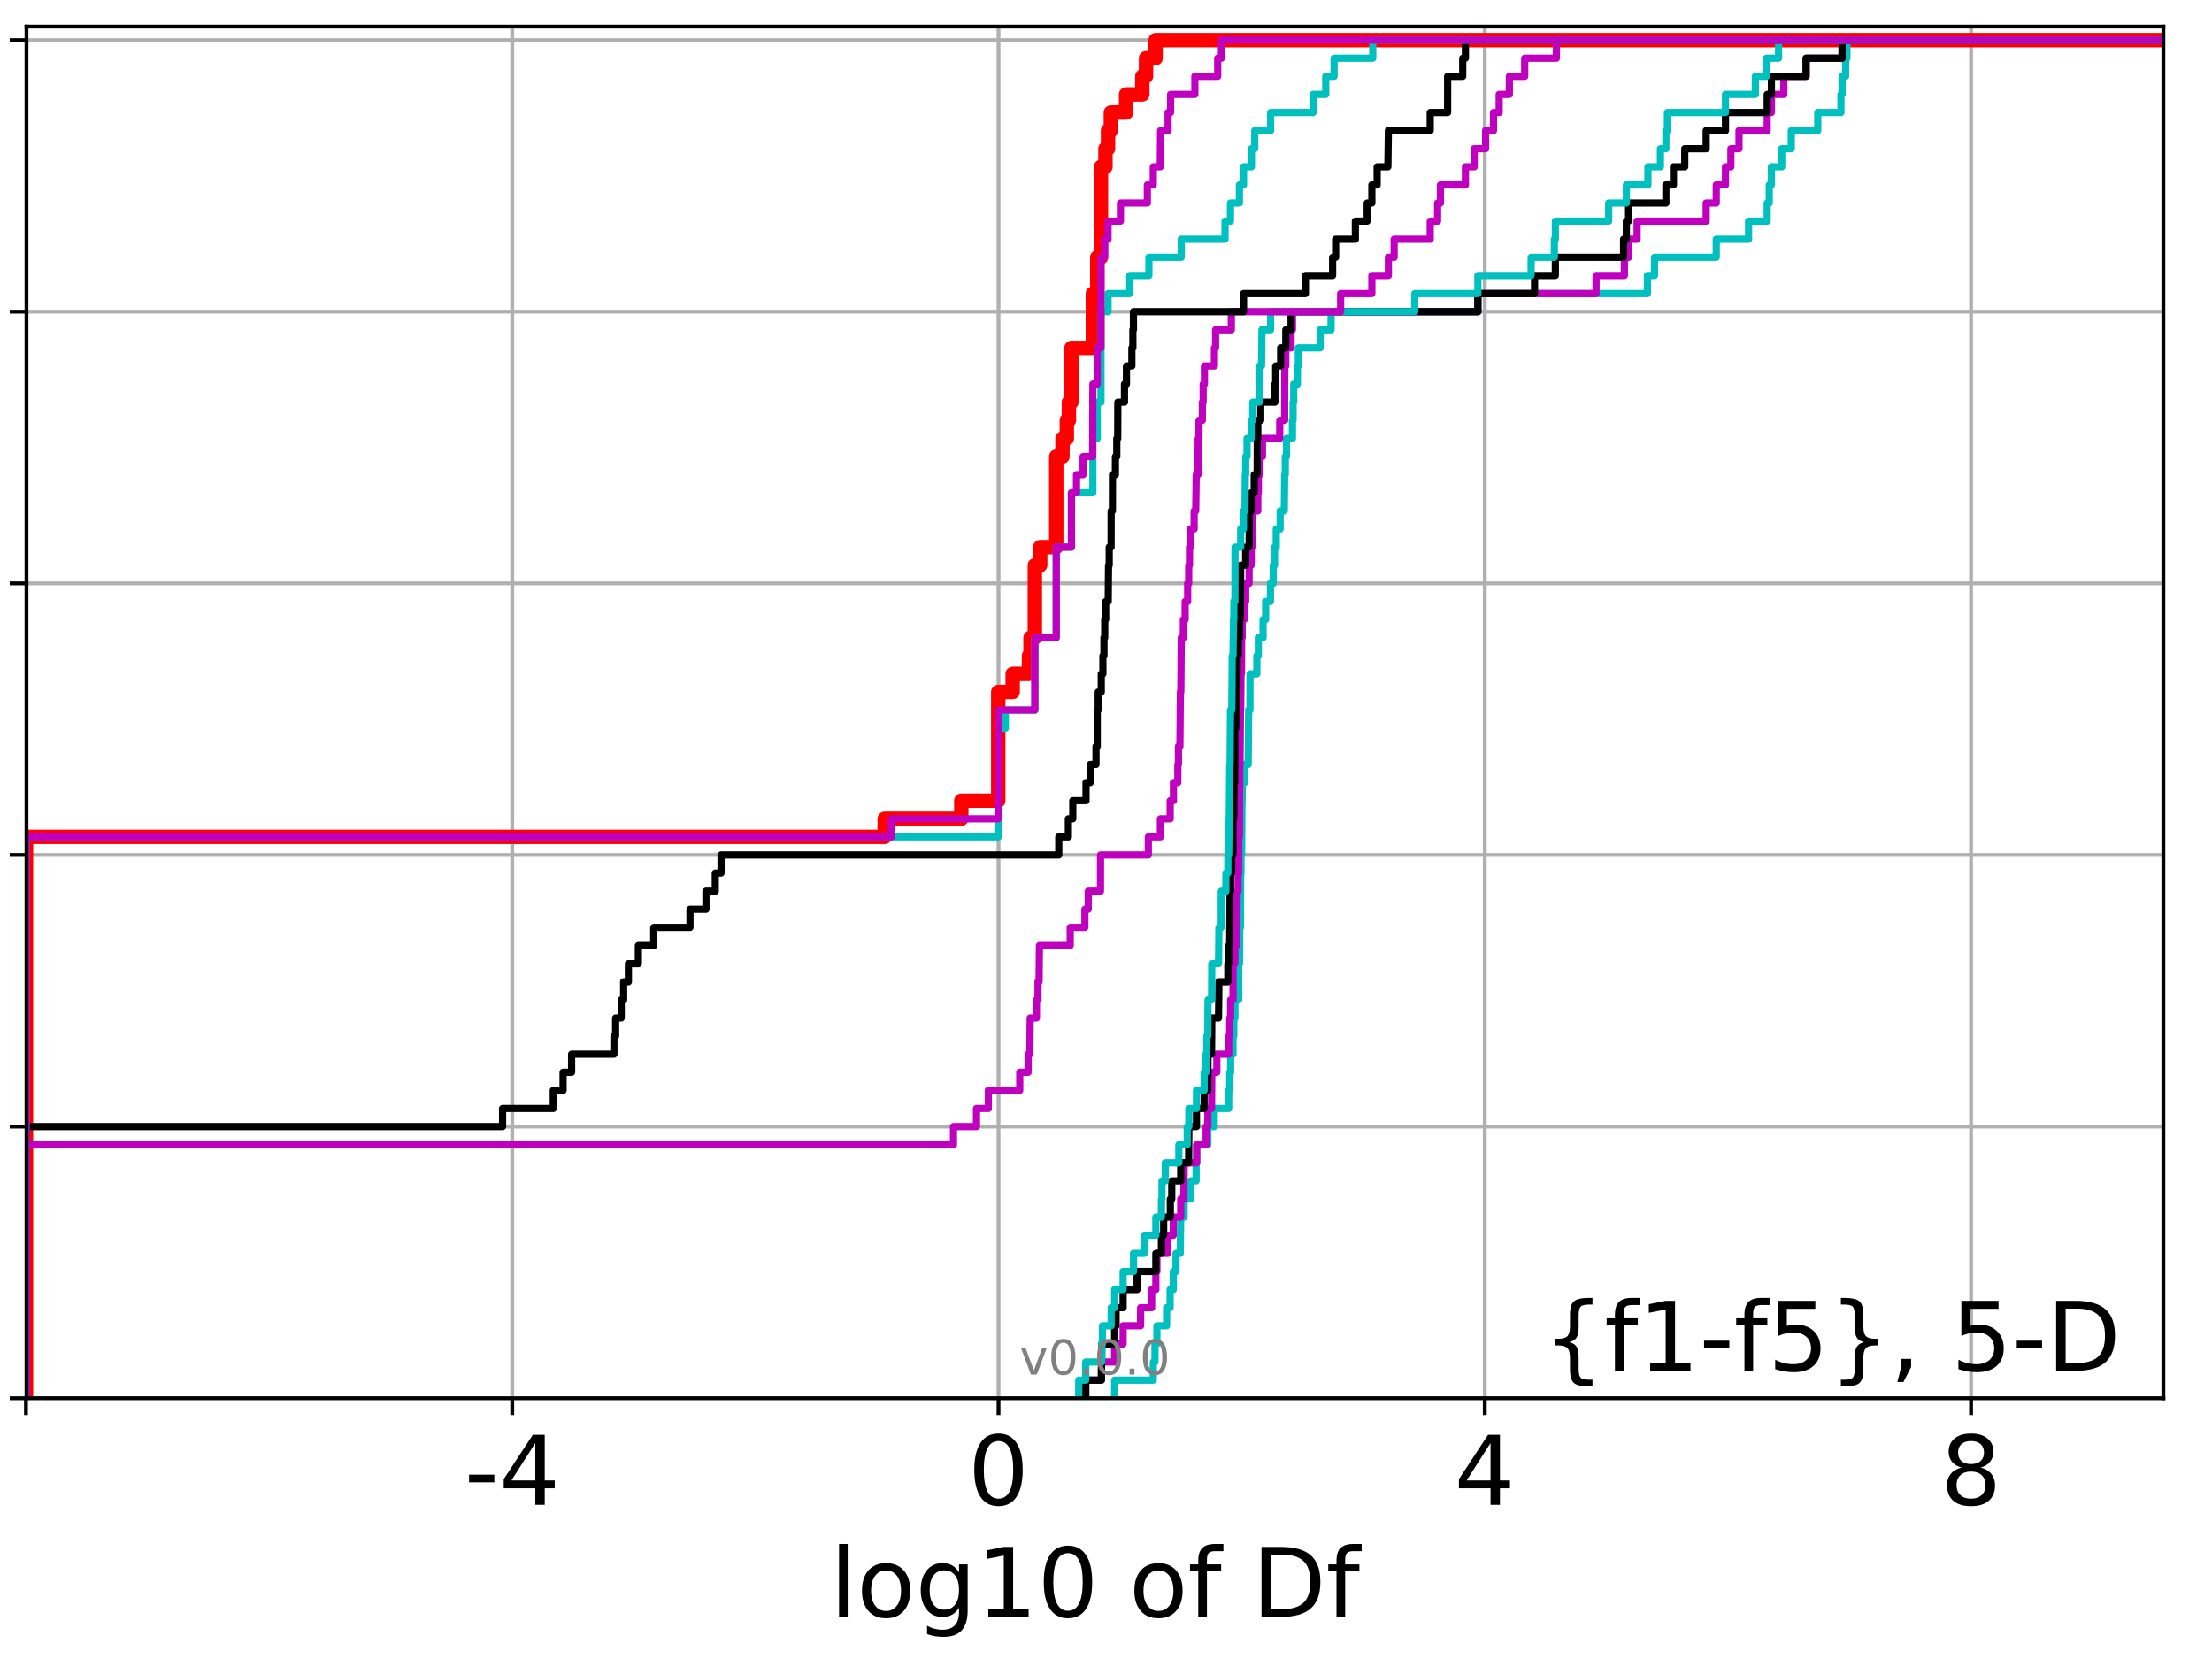 <?xml version="1.0" encoding="utf-8" standalone="no"?>
<!DOCTYPE svg PUBLIC "-//W3C//DTD SVG 1.1//EN"
  "http://www.w3.org/Graphics/SVG/1.1/DTD/svg11.dtd">
<!-- Created with matplotlib (http://matplotlib.org/) -->
<svg height="345.6pt" version="1.1" viewBox="0 0 460.8 345.6" width="460.8pt" xmlns="http://www.w3.org/2000/svg" xmlns:xlink="http://www.w3.org/1999/xlink">
 <defs>
  <style type="text/css">
*{stroke-linecap:butt;stroke-linejoin:round;}
  </style>
 </defs>
 <g id="figure_1">
  <g id="patch_1">
   <path d="M 0 345.6 
L 460.8 345.6 
L 460.8 0 
L 0 0 
z
" style="fill:#ffffff;"/>
  </g>
  <g id="axes_1">
   <g id="patch_2">
    <path d="M 5.52 291.28 
L 450.672 291.28 
L 450.672 5.52 
L 5.52 5.52 
z
" style="fill:#ffffff;"/>
   </g>
   <g id="matplotlib.axis_1">
    <g id="xtick_1">
     <g id="line2d_1">
      <path clip-path="url(#pec45fcc4f3)" d="M 5.411 291.28 
L 5.411 5.52 
" style="fill:none;stroke:#b0b0b0;stroke-linecap:square;stroke-width:0.8;"/>
     </g>
     <g id="line2d_2">
      <defs>
       <path d="M 0 0 
L 0 3.5 
" id="mb89f40fa0c" style="stroke:#000000;stroke-width:0.8;"/>
      </defs>
      <g>
       <use style="stroke:#000000;stroke-width:0.8;" x="5.411" xlink:href="#mb89f40fa0c" y="291.28"/>
      </g>
     </g>
    </g>
    <g id="xtick_2">
     <g id="line2d_3">
      <path clip-path="url(#pec45fcc4f3)" d="M 106.71 291.28 
L 106.71 5.52 
" style="fill:none;stroke:#b0b0b0;stroke-linecap:square;stroke-width:0.8;"/>
     </g>
     <g id="line2d_4">
      <g>
       <use style="stroke:#000000;stroke-width:0.8;" x="106.71" xlink:href="#mb89f40fa0c" y="291.28"/>
      </g>
     </g>
     <g id="text_1">
      <!-- -4 -->
      <defs>
       <path d="M 4.891 31.391 
L 31.203 31.391 
L 31.203 23.391 
L 4.891 23.391 
z
" id="DejaVuSans-2d"/>
       <path d="M 37.797 64.312 
L 12.891 25.391 
L 37.797 25.391 
z
M 35.203 72.906 
L 47.609 72.906 
L 47.609 25.391 
L 58.016 25.391 
L 58.016 17.188 
L 47.609 17.188 
L 47.609 0 
L 37.797 0 
L 37.797 17.188 
L 4.891 17.188 
L 4.891 26.703 
z
" id="DejaVuSans-34"/>
      </defs>
      <g transform="translate(96.74 313.477)scale(0.2 -0.2)">
       <use xlink:href="#DejaVuSans-2d"/>
       <use x="36.084" xlink:href="#DejaVuSans-34"/>
      </g>
     </g>
    </g>
    <g id="xtick_3">
     <g id="line2d_5">
      <path clip-path="url(#pec45fcc4f3)" d="M 208.01 291.28 
L 208.01 5.52 
" style="fill:none;stroke:#b0b0b0;stroke-linecap:square;stroke-width:0.8;"/>
     </g>
     <g id="line2d_6">
      <g>
       <use style="stroke:#000000;stroke-width:0.8;" x="208.01" xlink:href="#mb89f40fa0c" y="291.28"/>
      </g>
     </g>
     <g id="text_2">
      <!-- 0 -->
      <defs>
       <path d="M 31.781 66.406 
Q 24.172 66.406 20.328 58.906 
Q 16.5 51.422 16.5 36.375 
Q 16.5 21.391 20.328 13.891 
Q 24.172 6.391 31.781 6.391 
Q 39.453 6.391 43.281 13.891 
Q 47.125 21.391 47.125 36.375 
Q 47.125 51.422 43.281 58.906 
Q 39.453 66.406 31.781 66.406 
z
M 31.781 74.219 
Q 44.047 74.219 50.516 64.516 
Q 56.984 54.828 56.984 36.375 
Q 56.984 17.969 50.516 8.266 
Q 44.047 -1.422 31.781 -1.422 
Q 19.531 -1.422 13.062 8.266 
Q 6.594 17.969 6.594 36.375 
Q 6.594 54.828 13.062 64.516 
Q 19.531 74.219 31.781 74.219 
z
" id="DejaVuSans-30"/>
      </defs>
      <g transform="translate(201.647 313.477)scale(0.2 -0.2)">
       <use xlink:href="#DejaVuSans-30"/>
      </g>
     </g>
    </g>
    <g id="xtick_4">
     <g id="line2d_7">
      <path clip-path="url(#pec45fcc4f3)" d="M 309.309 291.28 
L 309.309 5.52 
" style="fill:none;stroke:#b0b0b0;stroke-linecap:square;stroke-width:0.8;"/>
     </g>
     <g id="line2d_8">
      <g>
       <use style="stroke:#000000;stroke-width:0.8;" x="309.309" xlink:href="#mb89f40fa0c" y="291.28"/>
      </g>
     </g>
     <g id="text_3">
      <!-- 4 -->
      <g transform="translate(302.947 313.477)scale(0.2 -0.2)">
       <use xlink:href="#DejaVuSans-34"/>
      </g>
     </g>
    </g>
    <g id="xtick_5">
     <g id="line2d_9">
      <path clip-path="url(#pec45fcc4f3)" d="M 410.609 291.28 
L 410.609 5.52 
" style="fill:none;stroke:#b0b0b0;stroke-linecap:square;stroke-width:0.8;"/>
     </g>
     <g id="line2d_10">
      <g>
       <use style="stroke:#000000;stroke-width:0.8;" x="410.609" xlink:href="#mb89f40fa0c" y="291.28"/>
      </g>
     </g>
     <g id="text_4">
      <!-- 8 -->
      <defs>
       <path d="M 31.781 34.625 
Q 24.75 34.625 20.719 30.859 
Q 16.703 27.094 16.703 20.516 
Q 16.703 13.922 20.719 10.156 
Q 24.75 6.391 31.781 6.391 
Q 38.812 6.391 42.859 10.172 
Q 46.922 13.969 46.922 20.516 
Q 46.922 27.094 42.891 30.859 
Q 38.875 34.625 31.781 34.625 
z
M 21.922 38.812 
Q 15.578 40.375 12.031 44.719 
Q 8.5 49.078 8.5 55.328 
Q 8.5 64.062 14.719 69.141 
Q 20.953 74.219 31.781 74.219 
Q 42.672 74.219 48.875 69.141 
Q 55.078 64.062 55.078 55.328 
Q 55.078 49.078 51.531 44.719 
Q 48 40.375 41.703 38.812 
Q 48.828 37.156 52.797 32.312 
Q 56.781 27.484 56.781 20.516 
Q 56.781 9.906 50.312 4.234 
Q 43.844 -1.422 31.781 -1.422 
Q 19.734 -1.422 13.25 4.234 
Q 6.781 9.906 6.781 20.516 
Q 6.781 27.484 10.781 32.312 
Q 14.797 37.156 21.922 38.812 
z
M 18.312 54.391 
Q 18.312 48.734 21.844 45.562 
Q 25.391 42.391 31.781 42.391 
Q 38.141 42.391 41.719 45.562 
Q 45.312 48.734 45.312 54.391 
Q 45.312 60.062 41.719 63.234 
Q 38.141 66.406 31.781 66.406 
Q 25.391 66.406 21.844 63.234 
Q 18.312 60.062 18.312 54.391 
z
" id="DejaVuSans-38"/>
      </defs>
      <g transform="translate(404.246 313.477)scale(0.2 -0.2)">
       <use xlink:href="#DejaVuSans-38"/>
      </g>
     </g>
    </g>
    <g id="text_5">
     <!-- log10 of Df -->
     <defs>
      <path d="M 9.422 75.984 
L 18.406 75.984 
L 18.406 0 
L 9.422 0 
z
" id="DejaVuSans-6c"/>
      <path d="M 30.609 48.391 
Q 23.391 48.391 19.188 42.75 
Q 14.984 37.109 14.984 27.297 
Q 14.984 17.484 19.156 11.844 
Q 23.344 6.203 30.609 6.203 
Q 37.797 6.203 41.984 11.859 
Q 46.188 17.531 46.188 27.297 
Q 46.188 37.016 41.984 42.703 
Q 37.797 48.391 30.609 48.391 
z
M 30.609 56 
Q 42.328 56 49.016 48.375 
Q 55.719 40.766 55.719 27.297 
Q 55.719 13.875 49.016 6.219 
Q 42.328 -1.422 30.609 -1.422 
Q 18.844 -1.422 12.172 6.219 
Q 5.516 13.875 5.516 27.297 
Q 5.516 40.766 12.172 48.375 
Q 18.844 56 30.609 56 
z
" id="DejaVuSans-6f"/>
      <path d="M 45.406 27.984 
Q 45.406 37.75 41.375 43.109 
Q 37.359 48.484 30.078 48.484 
Q 22.859 48.484 18.828 43.109 
Q 14.797 37.75 14.797 27.984 
Q 14.797 18.266 18.828 12.891 
Q 22.859 7.516 30.078 7.516 
Q 37.359 7.516 41.375 12.891 
Q 45.406 18.266 45.406 27.984 
z
M 54.391 6.781 
Q 54.391 -7.172 48.188 -13.984 
Q 42 -20.797 29.203 -20.797 
Q 24.469 -20.797 20.266 -20.094 
Q 16.062 -19.391 12.109 -17.922 
L 12.109 -9.188 
Q 16.062 -11.328 19.922 -12.344 
Q 23.781 -13.375 27.781 -13.375 
Q 36.625 -13.375 41.016 -8.766 
Q 45.406 -4.156 45.406 5.172 
L 45.406 9.625 
Q 42.625 4.781 38.281 2.391 
Q 33.938 0 27.875 0 
Q 17.828 0 11.672 7.656 
Q 5.516 15.328 5.516 27.984 
Q 5.516 40.672 11.672 48.328 
Q 17.828 56 27.875 56 
Q 33.938 56 38.281 53.609 
Q 42.625 51.219 45.406 46.391 
L 45.406 54.688 
L 54.391 54.688 
z
" id="DejaVuSans-67"/>
      <path d="M 12.406 8.297 
L 28.516 8.297 
L 28.516 63.922 
L 10.984 60.406 
L 10.984 69.391 
L 28.422 72.906 
L 38.281 72.906 
L 38.281 8.297 
L 54.391 8.297 
L 54.391 0 
L 12.406 0 
z
" id="DejaVuSans-31"/>
      <path id="DejaVuSans-20"/>
      <path d="M 37.109 75.984 
L 37.109 68.5 
L 28.516 68.5 
Q 23.688 68.5 21.797 66.547 
Q 19.922 64.594 19.922 59.516 
L 19.922 54.688 
L 34.719 54.688 
L 34.719 47.703 
L 19.922 47.703 
L 19.922 0 
L 10.891 0 
L 10.891 47.703 
L 2.297 47.703 
L 2.297 54.688 
L 10.891 54.688 
L 10.891 58.5 
Q 10.891 67.625 15.141 71.797 
Q 19.391 75.984 28.609 75.984 
z
" id="DejaVuSans-66"/>
      <path d="M 19.672 64.797 
L 19.672 8.109 
L 31.594 8.109 
Q 46.688 8.109 53.688 14.938 
Q 60.688 21.781 60.688 36.531 
Q 60.688 51.172 53.688 57.984 
Q 46.688 64.797 31.594 64.797 
z
M 9.812 72.906 
L 30.078 72.906 
Q 51.266 72.906 61.172 64.094 
Q 71.094 55.281 71.094 36.531 
Q 71.094 17.672 61.125 8.828 
Q 51.172 0 30.078 0 
L 9.812 0 
z
" id="DejaVuSans-44"/>
     </defs>
     <g transform="translate(172.91 336.833)scale(0.2 -0.2)">
      <use xlink:href="#DejaVuSans-6c"/>
      <use x="27.783" xlink:href="#DejaVuSans-6f"/>
      <use x="88.965" xlink:href="#DejaVuSans-67"/>
      <use x="152.441" xlink:href="#DejaVuSans-31"/>
      <use x="216.064" xlink:href="#DejaVuSans-30"/>
      <use x="279.688" xlink:href="#DejaVuSans-20"/>
      <use x="311.475" xlink:href="#DejaVuSans-6f"/>
      <use x="372.656" xlink:href="#DejaVuSans-66"/>
      <use x="407.861" xlink:href="#DejaVuSans-20"/>
      <use x="439.648" xlink:href="#DejaVuSans-44"/>
      <use x="516.65" xlink:href="#DejaVuSans-66"/>
     </g>
    </g>
   </g>
   <g id="matplotlib.axis_2">
    <g id="ytick_1">
     <g id="line2d_11">
      <path clip-path="url(#pec45fcc4f3)" d="M 5.52 291.28 
L 450.672 291.28 
" style="fill:none;stroke:#b0b0b0;stroke-linecap:square;stroke-width:0.8;"/>
     </g>
     <g id="line2d_12">
      <defs>
       <path d="M 0 0 
L -3.5 0 
" id="me86573270c" style="stroke:#000000;stroke-width:0.8;"/>
      </defs>
      <g>
       <use style="stroke:#000000;stroke-width:0.8;" x="5.52" xlink:href="#me86573270c" y="291.28"/>
      </g>
     </g>
    </g>
    <g id="ytick_2">
     <g id="line2d_13">
      <path clip-path="url(#pec45fcc4f3)" d="M 5.52 234.694 
L 450.672 234.694 
" style="fill:none;stroke:#b0b0b0;stroke-linecap:square;stroke-width:0.8;"/>
     </g>
     <g id="line2d_14">
      <g>
       <use style="stroke:#000000;stroke-width:0.8;" x="5.52" xlink:href="#me86573270c" y="234.694"/>
      </g>
     </g>
    </g>
    <g id="ytick_3">
     <g id="line2d_15">
      <path clip-path="url(#pec45fcc4f3)" d="M 5.52 178.108 
L 450.672 178.108 
" style="fill:none;stroke:#b0b0b0;stroke-linecap:square;stroke-width:0.8;"/>
     </g>
     <g id="line2d_16">
      <g>
       <use style="stroke:#000000;stroke-width:0.8;" x="5.52" xlink:href="#me86573270c" y="178.108"/>
      </g>
     </g>
    </g>
    <g id="ytick_4">
     <g id="line2d_17">
      <path clip-path="url(#pec45fcc4f3)" d="M 5.52 121.522 
L 450.672 121.522 
" style="fill:none;stroke:#b0b0b0;stroke-linecap:square;stroke-width:0.8;"/>
     </g>
     <g id="line2d_18">
      <g>
       <use style="stroke:#000000;stroke-width:0.8;" x="5.52" xlink:href="#me86573270c" y="121.522"/>
      </g>
     </g>
    </g>
    <g id="ytick_5">
     <g id="line2d_19">
      <path clip-path="url(#pec45fcc4f3)" d="M 5.52 64.935 
L 450.672 64.935 
" style="fill:none;stroke:#b0b0b0;stroke-linecap:square;stroke-width:0.8;"/>
     </g>
     <g id="line2d_20">
      <g>
       <use style="stroke:#000000;stroke-width:0.8;" x="5.52" xlink:href="#me86573270c" y="64.935"/>
      </g>
     </g>
    </g>
    <g id="ytick_6">
     <g id="line2d_21">
      <path clip-path="url(#pec45fcc4f3)" d="M 5.52 8.349 
L 450.672 8.349 
" style="fill:none;stroke:#b0b0b0;stroke-linecap:square;stroke-width:0.8;"/>
     </g>
     <g id="line2d_22">
      <g>
       <use style="stroke:#000000;stroke-width:0.8;" x="5.52" xlink:href="#me86573270c" y="8.349"/>
      </g>
     </g>
    </g>
   </g>
   <g id="line2d_23">
    <path clip-path="url(#pec45fcc4f3)" d="M 5.411 291.28 
L 5.411 174.335 
L 184.297 174.335 
L 184.297 170.563 
L 200.256 170.563 
L 200.256 166.79 
L 207.954 166.79 
L 207.954 144.156 
L 210.959 144.156 
L 210.959 140.384 
L 214.356 140.384 
L 214.356 136.611 
L 214.678 136.611 
L 214.678 132.839 
L 215.578 132.839 
L 215.578 117.749 
L 216.695 117.749 
L 216.695 113.977 
L 220.037 113.977 
L 220.037 95.115 
L 221.333 95.115 
L 221.333 91.342 
L 222.239 91.342 
L 222.239 87.57 
L 222.669 87.57 
L 222.669 83.797 
L 223.201 83.797 
L 223.201 72.48 
L 227.661 72.48 
L 227.661 61.163 
L 228.575 61.163 
L 228.578 53.618 
L 229.356 53.618 
L 229.356 34.756 
L 230.288 34.756 
L 230.288 30.984 
L 230.825 30.984 
L 230.825 27.211 
L 231.409 27.211 
L 231.409 23.439 
L 234.588 23.439 
L 234.588 19.667 
L 237.962 19.667 
L 237.962 15.894 
L 238.738 15.894 
L 238.738 12.122 
L 240.732 12.122 
L 240.732 8.349 
L 240.732 8.349 
L 450.672 8.349 
L 450.672 8.349 
" style="fill:none;stroke:#ff0000;stroke-linecap:square;stroke-width:3;"/>
   </g>
   <g id="line2d_24">
    <path clip-path="url(#pec45fcc4f3)" d="M 232.197 291.28 
L 232.197 287.508 
L 240.251 287.508 
L 240.251 283.735 
L 240.602 283.735 
L 240.602 279.963 
L 241.006 279.963 
L 241.006 276.19 
L 243.028 276.19 
L 243.028 272.418 
L 243.756 272.418 
L 243.756 268.646 
L 244.425 268.646 
L 244.425 264.873 
L 244.985 264.873 
L 244.985 261.101 
L 245.863 261.101 
L 245.966 253.556 
L 246.676 253.556 
L 246.676 249.783 
L 248.018 249.783 
L 248.018 246.011 
L 249.175 246.011 
L 249.175 242.239 
L 249.295 242.239 
L 249.295 238.466 
L 251.606 238.466 
L 251.606 234.694 
L 252.946 234.694 
L 252.946 230.921 
L 255.958 230.921 
L 255.958 227.149 
L 256.17 227.149 
L 256.17 223.377 
L 256.362 223.377 
L 256.362 219.604 
L 256.864 219.604 
L 256.864 215.832 
L 257.02 215.832 
L 257.02 212.059 
L 257.257 212.059 
L 257.257 208.287 
L 258.051 208.287 
L 258.052 200.742 
L 258.228 200.742 
L 258.263 193.197 
L 258.411 193.197 
L 258.458 181.88 
L 258.524 181.88 
L 258.524 178.108 
L 258.65 178.108 
L 258.736 166.79 
L 258.771 166.79 
L 258.771 163.018 
L 259.271 163.018 
L 259.271 159.246 
L 260.019 159.246 
L 260.119 147.928 
L 260.386 147.928 
L 260.404 140.384 
L 261.828 140.384 
L 261.828 136.611 
L 262.135 136.611 
L 262.135 132.839 
L 263.126 132.839 
L 263.126 129.066 
L 263.658 129.066 
L 263.658 125.294 
L 264.661 125.294 
L 264.661 121.522 
L 265.233 121.522 
L 265.233 117.749 
L 265.51 117.749 
L 265.51 113.977 
L 265.869 113.977 
L 265.869 110.204 
L 266.68 110.204 
L 266.68 106.432 
L 267.541 106.432 
L 267.622 98.887 
L 267.749 98.887 
L 267.749 95.115 
L 268.006 95.115 
L 268.006 91.342 
L 269.235 91.342 
L 269.235 87.57 
L 269.369 87.57 
L 269.369 83.797 
L 269.503 83.797 
L 269.503 80.025 
L 270.273 80.025 
L 270.273 76.253 
L 270.471 76.253 
L 270.471 72.48 
L 275.016 72.48 
L 275.016 68.708 
L 277.285 68.708 
L 277.285 64.935 
L 307.868 64.935 
L 307.868 61.163 
L 343.189 61.163 
L 343.189 57.391 
L 344.674 57.391 
L 344.674 53.618 
L 357.529 53.618 
L 357.529 49.846 
L 364.263 49.846 
L 364.263 46.073 
L 368.138 46.073 
L 368.138 42.301 
L 368.566 42.301 
L 368.566 38.529 
L 369.016 38.529 
L 369.016 34.756 
L 371.165 34.756 
L 371.165 30.984 
L 373.161 30.984 
L 373.161 27.211 
L 378.675 27.211 
L 378.675 23.439 
L 383.501 23.439 
L 383.501 19.667 
L 383.74 19.667 
L 383.74 15.894 
L 384.478 15.894 
L 384.478 12.122 
L 384.752 12.122 
L 384.752 8.349 
L 384.752 8.349 
L 450.672 8.349 
L 450.672 8.349 
" style="fill:none;stroke:#00bfbf;stroke-linecap:square;stroke-width:1.5;"/>
   </g>
   <g id="line2d_25">
    <path clip-path="url(#pec45fcc4f3)" d="M 226.177 291.28 
L 226.177 287.508 
L 229.441 287.508 
L 229.441 283.735 
L 232.197 283.735 
L 232.197 279.963 
L 233.967 279.963 
L 233.967 276.19 
L 237.604 276.19 
L 237.604 272.418 
L 239.91 272.418 
L 239.91 268.646 
L 240.784 268.646 
L 240.784 264.873 
L 241.006 264.873 
L 241.006 261.101 
L 243.256 261.101 
L 243.256 257.328 
L 244.425 257.328 
L 244.425 253.556 
L 245.966 253.556 
L 245.966 249.783 
L 246.618 249.783 
L 246.683 242.239 
L 249.295 242.239 
L 249.295 238.466 
L 251.256 238.466 
L 251.256 234.694 
L 251.606 234.694 
L 251.606 230.921 
L 252.39 230.921 
L 252.438 223.377 
L 253.491 223.377 
L 253.491 219.604 
L 255.958 219.604 
L 255.958 215.832 
L 256.17 215.832 
L 256.17 212.059 
L 256.362 212.059 
L 256.362 208.287 
L 256.862 208.287 
L 256.864 200.742 
L 257.257 200.742 
L 257.257 196.97 
L 257.622 196.97 
L 257.718 185.653 
L 257.917 185.653 
L 257.917 181.88 
L 258.051 181.88 
L 258.052 174.335 
L 258.177 174.335 
L 258.258 159.246 
L 258.323 159.246 
L 258.411 147.928 
L 258.458 147.928 
L 258.524 140.384 
L 258.623 140.384 
L 258.65 132.839 
L 258.771 132.839 
L 258.771 129.066 
L 259.185 129.066 
L 259.185 125.294 
L 259.497 125.294 
L 259.497 121.522 
L 260.213 121.522 
L 260.213 117.749 
L 260.64 117.749 
L 260.64 113.977 
L 260.828 113.977 
L 260.933 106.432 
L 262.023 106.432 
L 262.023 102.66 
L 262.135 102.66 
L 262.135 98.887 
L 262.475 98.887 
L 262.475 95.115 
L 262.996 95.115 
L 262.996 91.342 
L 266.59 91.342 
L 266.59 87.57 
L 267.622 87.57 
L 267.641 76.253 
L 267.858 76.253 
L 267.858 72.48 
L 268.953 72.48 
L 268.953 68.708 
L 269.235 68.708 
L 269.235 64.935 
L 307.868 64.935 
L 307.868 61.163 
L 332.491 61.163 
L 332.491 57.391 
L 338.392 57.391 
L 338.392 53.618 
L 339.266 53.618 
L 339.266 49.846 
L 341.04 49.846 
L 341.04 46.073 
L 355.428 46.073 
L 355.428 42.301 
L 357.529 42.301 
L 357.529 38.529 
L 359.448 38.529 
L 359.448 34.756 
L 360.577 34.756 
L 360.577 30.984 
L 362.272 30.984 
L 362.272 27.211 
L 368.138 27.211 
L 368.138 23.439 
L 369.016 23.439 
L 369.016 19.667 
L 371.607 19.667 
L 371.607 15.894 
L 376.245 15.894 
L 376.245 12.122 
L 383.74 12.122 
L 383.74 8.349 
L 383.74 8.349 
L 450.672 8.349 
L 450.672 8.349 
" style="fill:none;stroke:#bf00bf;stroke-linecap:square;stroke-width:1.5;"/>
   </g>
   <g id="line2d_26">
    <path clip-path="url(#pec45fcc4f3)" d="M 226.177 291.28 
L 226.177 287.508 
L 229.441 287.508 
L 229.522 279.963 
L 232.197 279.963 
L 232.197 276.19 
L 232.496 276.19 
L 232.496 272.418 
L 233.967 272.418 
L 233.967 268.646 
L 236.87 268.646 
L 236.87 264.873 
L 240.784 264.873 
L 240.784 261.101 
L 241.948 261.101 
L 241.948 257.328 
L 242.413 257.328 
L 242.413 253.556 
L 243.802 253.556 
L 243.802 249.783 
L 244.097 249.783 
L 244.097 246.011 
L 245.966 246.011 
L 245.966 242.239 
L 247.617 242.239 
L 247.658 234.694 
L 249.247 234.694 
L 249.247 230.921 
L 250.854 230.921 
L 250.854 227.149 
L 251.606 227.149 
L 251.65 219.604 
L 252.39 219.604 
L 252.438 212.059 
L 253.842 212.059 
L 253.925 204.515 
L 255.785 204.515 
L 255.785 200.742 
L 255.958 200.742 
L 255.958 196.97 
L 256.16 196.97 
L 256.242 185.653 
L 256.362 185.653 
L 256.362 181.88 
L 256.583 181.88 
L 256.583 178.108 
L 256.857 178.108 
L 256.864 170.563 
L 257.027 170.563 
L 257.081 163.018 
L 257.218 163.018 
L 257.257 151.701 
L 257.474 151.701 
L 257.474 147.928 
L 257.632 147.928 
L 257.738 136.611 
L 257.952 136.611 
L 257.952 132.839 
L 258.23 132.839 
L 258.23 129.066 
L 258.366 129.066 
L 258.458 117.749 
L 259.497 117.749 
L 259.497 113.977 
L 260.213 113.977 
L 260.264 106.432 
L 260.64 106.432 
L 260.64 102.66 
L 261.277 102.66 
L 261.277 98.887 
L 261.883 98.887 
L 261.912 91.342 
L 262.023 91.342 
L 262.023 87.57 
L 262.63 87.57 
L 262.63 83.797 
L 265.58 83.797 
L 265.58 80.025 
L 265.749 80.025 
L 265.749 76.253 
L 266.78 76.253 
L 266.78 72.48 
L 267.858 72.48 
L 267.858 68.708 
L 268.953 68.708 
L 268.953 64.935 
L 307.868 64.935 
L 307.868 61.163 
L 319.675 61.163 
L 319.675 57.391 
L 324.01 57.391 
L 324.01 53.618 
L 338.221 53.618 
L 338.221 49.846 
L 338.8 49.846 
L 338.8 46.073 
L 339.266 46.073 
L 339.266 42.301 
L 347.038 42.301 
L 347.038 38.529 
L 348.61 38.529 
L 348.61 34.756 
L 350.967 34.756 
L 350.967 30.984 
L 355.428 30.984 
L 355.428 27.211 
L 359.448 27.211 
L 359.448 23.439 
L 368.138 23.439 
L 368.138 19.667 
L 369.016 19.667 
L 369.016 15.894 
L 376.245 15.894 
L 376.245 12.122 
L 383.74 12.122 
L 383.74 8.349 
L 383.74 8.349 
L 450.672 8.349 
L 450.672 8.349 
" style="fill:none;stroke:#000000;stroke-linecap:square;stroke-width:1.5;"/>
   </g>
   <g id="line2d_27">
    <path clip-path="url(#pec45fcc4f3)" d="M 224.718 291.28 
L 224.718 287.508 
L 226.177 287.508 
L 226.177 283.735 
L 229.522 283.735 
L 229.522 279.963 
L 229.66 279.963 
L 229.66 276.19 
L 231.473 276.19 
L 231.473 272.418 
L 232.197 272.418 
L 232.197 268.646 
L 233.967 268.646 
L 233.967 264.873 
L 236.136 264.873 
L 236.136 261.101 
L 238.35 261.101 
L 238.35 257.328 
L 240.784 257.328 
L 240.784 253.556 
L 241.948 253.556 
L 241.948 249.783 
L 242.061 249.783 
L 242.061 246.011 
L 242.753 246.011 
L 242.753 242.239 
L 245.575 242.239 
L 245.575 238.466 
L 247.326 238.466 
L 247.326 234.694 
L 247.658 234.694 
L 247.658 230.921 
L 249.247 230.921 
L 249.247 227.149 
L 250.839 227.149 
L 250.839 223.377 
L 251.23 223.377 
L 251.23 219.604 
L 251.41 219.604 
L 251.41 215.832 
L 251.606 215.832 
L 251.65 208.287 
L 252.39 208.287 
L 252.438 200.742 
L 253.842 200.742 
L 253.925 193.197 
L 254.404 193.197 
L 254.415 185.653 
L 255.377 185.653 
L 255.377 181.88 
L 255.785 181.88 
L 255.785 178.108 
L 255.958 178.108 
L 256.045 170.563 
L 256.077 170.563 
L 256.17 159.246 
L 256.242 159.246 
L 256.332 147.928 
L 256.602 147.928 
L 256.694 136.611 
L 256.857 136.611 
L 256.958 129.066 
L 257.032 129.066 
L 257.032 125.294 
L 257.257 125.294 
L 257.276 113.977 
L 258.458 113.977 
L 258.458 110.204 
L 259.04 110.204 
L 259.04 106.432 
L 259.349 106.432 
L 259.413 98.887 
L 259.497 98.887 
L 259.497 95.115 
L 259.782 95.115 
L 259.782 91.342 
L 260.64 91.342 
L 260.64 87.57 
L 260.977 87.57 
L 260.977 83.797 
L 262.335 83.797 
L 262.375 76.253 
L 262.8 76.253 
L 262.888 68.708 
L 264.681 68.708 
L 264.681 64.935 
L 294.724 64.935 
L 294.724 61.163 
L 307.868 61.163 
L 307.868 57.391 
L 318.96 57.391 
L 318.96 53.618 
L 323.8 53.618 
L 323.8 49.846 
L 324.01 49.846 
L 324.01 46.073 
L 335.118 46.073 
L 335.118 42.301 
L 338.8 42.301 
L 338.8 38.529 
L 343.296 38.529 
L 343.296 34.756 
L 345.898 34.756 
L 345.898 30.984 
L 347.038 30.984 
L 347.038 27.211 
L 347.355 27.211 
L 347.355 23.439 
L 359.448 23.439 
L 359.448 19.667 
L 365.681 19.667 
L 365.681 15.894 
L 367.977 15.894 
L 367.977 12.122 
L 370.509 12.122 
L 370.509 8.349 
L 370.509 8.349 
L 450.672 8.349 
L 450.672 8.349 
" style="fill:none;stroke:#00bfbf;stroke-linecap:square;stroke-width:1.5;"/>
   </g>
   <g id="line2d_28">
    <path clip-path="url(#pec45fcc4f3)" d="M 5.411 291.28 
L 5.411 238.466 
L 198.627 238.466 
L 198.627 234.694 
L 203.42 234.694 
L 203.42 230.921 
L 205.888 230.921 
L 205.888 227.149 
L 212.432 227.149 
L 212.432 223.377 
L 214.181 223.377 
L 214.181 219.604 
L 214.531 219.604 
L 214.604 212.059 
L 215.913 212.059 
L 215.913 208.287 
L 216.23 208.287 
L 216.23 204.515 
L 216.454 204.515 
L 216.531 196.97 
L 222.945 196.97 
L 222.945 193.197 
L 226.004 193.197 
L 226.004 189.425 
L 226.7 189.425 
L 226.7 185.653 
L 229.251 185.653 
L 229.26 178.108 
L 239.219 178.108 
L 239.219 174.335 
L 241.738 174.335 
L 241.738 170.563 
L 243.769 170.563 
L 243.769 166.79 
L 244.451 166.79 
L 244.451 163.018 
L 245.366 163.018 
L 245.366 159.246 
L 245.496 159.246 
L 245.496 155.473 
L 245.797 155.473 
L 245.898 144.156 
L 245.992 144.156 
L 246.081 132.839 
L 246.516 132.839 
L 246.516 129.066 
L 246.889 129.066 
L 246.889 125.294 
L 247.414 125.294 
L 247.414 121.522 
L 247.63 121.522 
L 247.63 117.749 
L 247.795 117.749 
L 247.795 113.977 
L 247.927 113.977 
L 247.927 110.204 
L 248.76 110.204 
L 248.76 106.432 
L 249.092 106.432 
L 249.194 98.887 
L 249.566 98.887 
L 249.597 91.342 
L 249.772 91.342 
L 249.772 87.57 
L 250.476 87.57 
L 250.476 83.797 
L 250.64 83.797 
L 250.64 80.025 
L 250.907 80.025 
L 250.907 76.253 
L 252.983 76.253 
L 252.983 72.48 
L 253.229 72.48 
L 253.229 68.708 
L 256.51 68.708 
L 256.51 64.935 
L 279.281 64.935 
L 279.281 61.163 
L 285.787 61.163 
L 285.787 57.391 
L 289.227 57.391 
L 289.227 53.618 
L 290.427 53.618 
L 290.427 49.846 
L 297.94 49.846 
L 297.94 46.073 
L 299.477 46.073 
L 299.477 42.301 
L 300.07 42.301 
L 300.07 38.529 
L 305.276 38.529 
L 305.276 34.756 
L 307.105 34.756 
L 307.105 30.984 
L 309.484 30.984 
L 309.484 27.211 
L 311.122 27.211 
L 311.122 23.439 
L 312.305 23.439 
L 312.305 19.667 
L 314.428 19.667 
L 314.428 15.894 
L 317.624 15.894 
L 317.624 12.122 
L 324.227 12.122 
L 324.227 8.349 
L 324.227 8.349 
L 450.672 8.349 
L 450.672 8.349 
" style="fill:none;stroke:#bf00bf;stroke-linecap:square;stroke-width:1.5;"/>
   </g>
   <g id="line2d_29">
    <path clip-path="url(#pec45fcc4f3)" d="M 5.411 291.28 
L 5.411 234.694 
L 104.7 234.694 
L 104.7 230.921 
L 115.255 230.921 
L 115.255 227.149 
L 117.302 227.149 
L 117.302 223.377 
L 119.078 223.377 
L 119.078 219.604 
L 127.895 219.604 
L 127.895 215.832 
L 128.245 215.832 
L 128.245 212.059 
L 129.41 212.059 
L 129.41 208.287 
L 129.916 208.287 
L 129.916 204.515 
L 130.909 204.515 
L 130.909 200.742 
L 132.981 200.742 
L 132.981 196.97 
L 136.188 196.97 
L 136.188 193.197 
L 143.737 193.197 
L 143.737 189.425 
L 147.065 189.425 
L 147.065 185.653 
L 149.006 185.653 
L 149.006 181.88 
L 150.211 181.88 
L 150.211 178.108 
L 220.564 178.108 
L 220.564 174.335 
L 222.557 174.335 
L 222.557 170.563 
L 223.484 170.563 
L 223.484 166.79 
L 226.237 166.79 
L 226.237 163.018 
L 227.107 163.018 
L 227.107 159.246 
L 228.318 159.246 
L 228.318 155.473 
L 228.575 155.473 
L 228.578 147.928 
L 228.775 147.928 
L 228.775 144.156 
L 229.412 144.156 
L 229.412 140.384 
L 229.753 140.384 
L 229.753 136.611 
L 229.972 136.611 
L 229.972 132.839 
L 230.134 132.839 
L 230.134 129.066 
L 230.333 129.066 
L 230.333 125.294 
L 230.861 125.294 
L 230.927 117.749 
L 231.069 117.749 
L 231.069 113.977 
L 231.464 113.977 
L 231.472 106.432 
L 231.739 106.432 
L 231.755 98.887 
L 232.362 98.887 
L 232.362 95.115 
L 232.652 95.115 
L 232.652 91.342 
L 232.842 91.342 
L 232.868 83.797 
L 234.248 83.797 
L 234.248 80.025 
L 234.662 80.025 
L 234.662 76.253 
L 235.792 76.253 
L 235.792 72.48 
L 235.997 72.48 
L 235.997 68.708 
L 236.116 68.708 
L 236.116 64.935 
L 259.05 64.935 
L 259.05 61.163 
L 271.941 61.163 
L 271.941 57.391 
L 277.609 57.391 
L 277.609 53.618 
L 278.239 53.618 
L 278.239 49.846 
L 282.351 49.846 
L 282.351 46.073 
L 284.808 46.073 
L 284.808 42.301 
L 285.787 42.301 
L 285.787 38.529 
L 286.89 38.529 
L 286.89 34.756 
L 289.123 34.756 
L 289.227 27.211 
L 297.94 27.211 
L 297.94 23.439 
L 301.568 23.439 
L 301.575 15.894 
L 304.715 15.894 
L 304.715 12.122 
L 305.276 12.122 
L 305.276 8.349 
L 305.276 8.349 
L 450.672 8.349 
L 450.672 8.349 
" style="fill:none;stroke:#000000;stroke-linecap:square;stroke-width:1.5;"/>
   </g>
   <g id="line2d_30">
    <path clip-path="url(#pec45fcc4f3)" d="M 5.411 291.28 
L 5.411 174.335 
L 207.954 174.335 
L 207.954 151.701 
L 209.436 151.701 
L 209.436 147.928 
L 215.578 147.928 
L 215.578 132.839 
L 220.037 132.839 
L 220.037 113.977 
L 223.201 113.977 
L 223.201 102.66 
L 227.661 102.66 
L 227.661 91.342 
L 228.575 91.342 
L 228.578 83.797 
L 229.356 83.797 
L 229.356 64.935 
L 230.825 64.935 
L 230.825 61.163 
L 235.355 61.163 
L 235.355 57.391 
L 239.338 57.391 
L 239.338 53.618 
L 246.072 53.618 
L 246.072 49.846 
L 255.195 49.846 
L 255.195 46.073 
L 256.329 46.073 
L 256.329 42.301 
L 258.189 42.301 
L 258.189 38.529 
L 259.05 38.529 
L 259.05 34.756 
L 260.698 34.756 
L 260.698 30.984 
L 261.39 30.984 
L 261.39 27.211 
L 264.69 27.211 
L 264.69 23.439 
L 273.539 23.439 
L 273.539 19.667 
L 276.181 19.667 
L 276.181 15.894 
L 277.915 15.894 
L 277.915 12.122 
L 285.973 12.122 
L 285.973 8.349 
L 285.973 8.349 
L 450.672 8.349 
L 450.672 8.349 
" style="fill:none;stroke:#00bfbf;stroke-linecap:square;stroke-width:1.5;"/>
   </g>
   <g id="line2d_31">
    <path clip-path="url(#pec45fcc4f3)" d="M 5.411 291.28 
L 5.411 174.335 
L 185.701 174.335 
L 185.701 170.563 
L 207.954 170.563 
L 207.954 147.928 
L 215.578 147.928 
L 215.578 132.839 
L 220.037 132.839 
L 220.037 113.977 
L 223.201 113.977 
L 223.201 102.66 
L 224.254 102.66 
L 224.254 98.887 
L 225.63 98.887 
L 225.63 95.115 
L 227.618 95.115 
L 227.661 80.025 
L 228.575 80.025 
L 228.578 72.48 
L 229.356 72.48 
L 229.356 53.618 
L 230.091 53.618 
L 230.091 49.846 
L 230.825 49.846 
L 230.825 46.073 
L 233.409 46.073 
L 233.409 42.301 
L 239.012 42.301 
L 239.012 38.529 
L 240.249 38.529 
L 240.249 34.756 
L 241.708 34.756 
L 241.773 27.211 
L 243.333 27.211 
L 243.333 23.439 
L 243.854 23.439 
L 243.854 19.667 
L 248.916 19.667 
L 248.916 15.894 
L 253.673 15.894 
L 253.673 12.122 
L 254.456 12.122 
L 254.456 8.349 
L 254.456 8.349 
L 450.672 8.349 
L 450.672 8.349 
" style="fill:none;stroke:#bf00bf;stroke-linecap:square;stroke-width:1.5;"/>
   </g>
   <g id="patch_3">
    <path d="M 5.52 291.28 
L 5.52 5.52 
" style="fill:none;stroke:#000000;stroke-linecap:square;stroke-linejoin:miter;stroke-width:0.8;"/>
   </g>
   <g id="patch_4">
    <path d="M 450.672 291.28 
L 450.672 5.52 
" style="fill:none;stroke:#000000;stroke-linecap:square;stroke-linejoin:miter;stroke-width:0.8;"/>
   </g>
   <g id="patch_5">
    <path d="M 5.52 291.28 
L 450.672 291.28 
" style="fill:none;stroke:#000000;stroke-linecap:square;stroke-linejoin:miter;stroke-width:0.8;"/>
   </g>
   <g id="patch_6">
    <path d="M 5.52 5.52 
L 450.672 5.52 
" style="fill:none;stroke:#000000;stroke-linecap:square;stroke-linejoin:miter;stroke-width:0.8;"/>
   </g>
   <g id="text_6">
    <!-- {f1-f5}, 5-D -->
    <defs>
     <path d="M 51.125 -9.281 
L 51.125 -16.312 
L 48.094 -16.312 
Q 35.938 -16.312 31.812 -12.688 
Q 27.688 -9.078 27.688 1.703 
L 27.688 13.375 
Q 27.688 20.75 25.047 23.578 
Q 22.406 26.422 15.484 26.422 
L 12.5 26.422 
L 12.5 33.406 
L 15.484 33.406 
Q 22.469 33.406 25.078 36.203 
Q 27.688 39.016 27.688 46.297 
L 27.688 58.016 
Q 27.688 68.797 31.812 72.391 
Q 35.938 75.984 48.094 75.984 
L 51.125 75.984 
L 51.125 69 
L 47.797 69 
Q 40.922 69 38.812 66.844 
Q 36.719 64.703 36.719 57.812 
L 36.719 45.703 
Q 36.719 38.031 34.5 34.562 
Q 32.281 31.109 26.906 29.891 
Q 32.328 28.562 34.516 25.094 
Q 36.719 21.625 36.719 14.016 
L 36.719 1.906 
Q 36.719 -4.984 38.812 -7.125 
Q 40.922 -9.281 47.797 -9.281 
z
" id="DejaVuSans-7b"/>
     <path d="M 10.797 72.906 
L 49.516 72.906 
L 49.516 64.594 
L 19.828 64.594 
L 19.828 46.734 
Q 21.969 47.469 24.109 47.828 
Q 26.266 48.188 28.422 48.188 
Q 40.625 48.188 47.75 41.5 
Q 54.891 34.812 54.891 23.391 
Q 54.891 11.625 47.562 5.094 
Q 40.234 -1.422 26.906 -1.422 
Q 22.312 -1.422 17.547 -0.641 
Q 12.797 0.141 7.719 1.703 
L 7.719 11.625 
Q 12.109 9.234 16.797 8.062 
Q 21.484 6.891 26.703 6.891 
Q 35.156 6.891 40.078 11.328 
Q 45.016 15.766 45.016 23.391 
Q 45.016 31 40.078 35.438 
Q 35.156 39.891 26.703 39.891 
Q 22.75 39.891 18.812 39.016 
Q 14.891 38.141 10.797 36.281 
z
" id="DejaVuSans-35"/>
     <path d="M 12.5 -9.281 
L 15.922 -9.281 
Q 22.75 -9.281 24.828 -7.172 
Q 26.906 -5.078 26.906 1.906 
L 26.906 14.016 
Q 26.906 21.625 29.094 25.094 
Q 31.297 28.562 36.719 29.891 
Q 31.297 31.109 29.094 34.562 
Q 26.906 38.031 26.906 45.703 
L 26.906 57.812 
Q 26.906 64.75 24.828 66.875 
Q 22.75 69 15.922 69 
L 12.5 69 
L 12.5 75.984 
L 15.578 75.984 
Q 27.734 75.984 31.812 72.391 
Q 35.891 68.797 35.891 58.016 
L 35.891 46.297 
Q 35.891 39.016 38.516 36.203 
Q 41.156 33.406 48.094 33.406 
L 51.125 33.406 
L 51.125 26.422 
L 48.094 26.422 
Q 41.156 26.422 38.516 23.578 
Q 35.891 20.75 35.891 13.375 
L 35.891 1.703 
Q 35.891 -9.078 31.812 -12.688 
Q 27.734 -16.312 15.578 -16.312 
L 12.5 -16.312 
z
" id="DejaVuSans-7d"/>
     <path d="M 11.719 12.406 
L 22.016 12.406 
L 22.016 4 
L 14.016 -11.625 
L 7.719 -11.625 
L 11.719 4 
z
" id="DejaVuSans-2c"/>
    </defs>
    <g transform="translate(321.519 285.565)scale(0.2 -0.2)">
     <use xlink:href="#DejaVuSans-7b"/>
     <use x="63.623" xlink:href="#DejaVuSans-66"/>
     <use x="98.828" xlink:href="#DejaVuSans-31"/>
     <use x="162.451" xlink:href="#DejaVuSans-2d"/>
     <use x="198.535" xlink:href="#DejaVuSans-66"/>
     <use x="233.74" xlink:href="#DejaVuSans-35"/>
     <use x="297.363" xlink:href="#DejaVuSans-7d"/>
     <use x="360.986" xlink:href="#DejaVuSans-2c"/>
     <use x="392.773" xlink:href="#DejaVuSans-20"/>
     <use x="424.561" xlink:href="#DejaVuSans-35"/>
     <use x="488.184" xlink:href="#DejaVuSans-2d"/>
     <use x="524.268" xlink:href="#DejaVuSans-44"/>
    </g>
   </g>
   <g id="text_7">
    <!-- v0.0.0 -->
    <defs>
     <path d="M 2.984 54.688 
L 12.5 54.688 
L 29.594 8.797 
L 46.688 54.688 
L 56.203 54.688 
L 35.688 0 
L 23.484 0 
z
" id="DejaVuSans-76"/>
     <path d="M 10.688 12.406 
L 21 12.406 
L 21 0 
L 10.688 0 
z
" id="DejaVuSans-2e"/>
    </defs>
    <g style="fill:#808080;" transform="translate(212.415 286.343)scale(0.1 -0.1)">
     <use xlink:href="#DejaVuSans-76"/>
     <use x="59.18" xlink:href="#DejaVuSans-30"/>
     <use x="122.803" xlink:href="#DejaVuSans-2e"/>
     <use x="154.59" xlink:href="#DejaVuSans-30"/>
     <use x="218.213" xlink:href="#DejaVuSans-2e"/>
     <use x="250" xlink:href="#DejaVuSans-30"/>
    </g>
   </g>
  </g>
 </g>
 <defs>
  <clipPath id="pec45fcc4f3">
   <rect height="285.76" width="445.152" x="5.52" y="5.52"/>
  </clipPath>
 </defs>
</svg>
